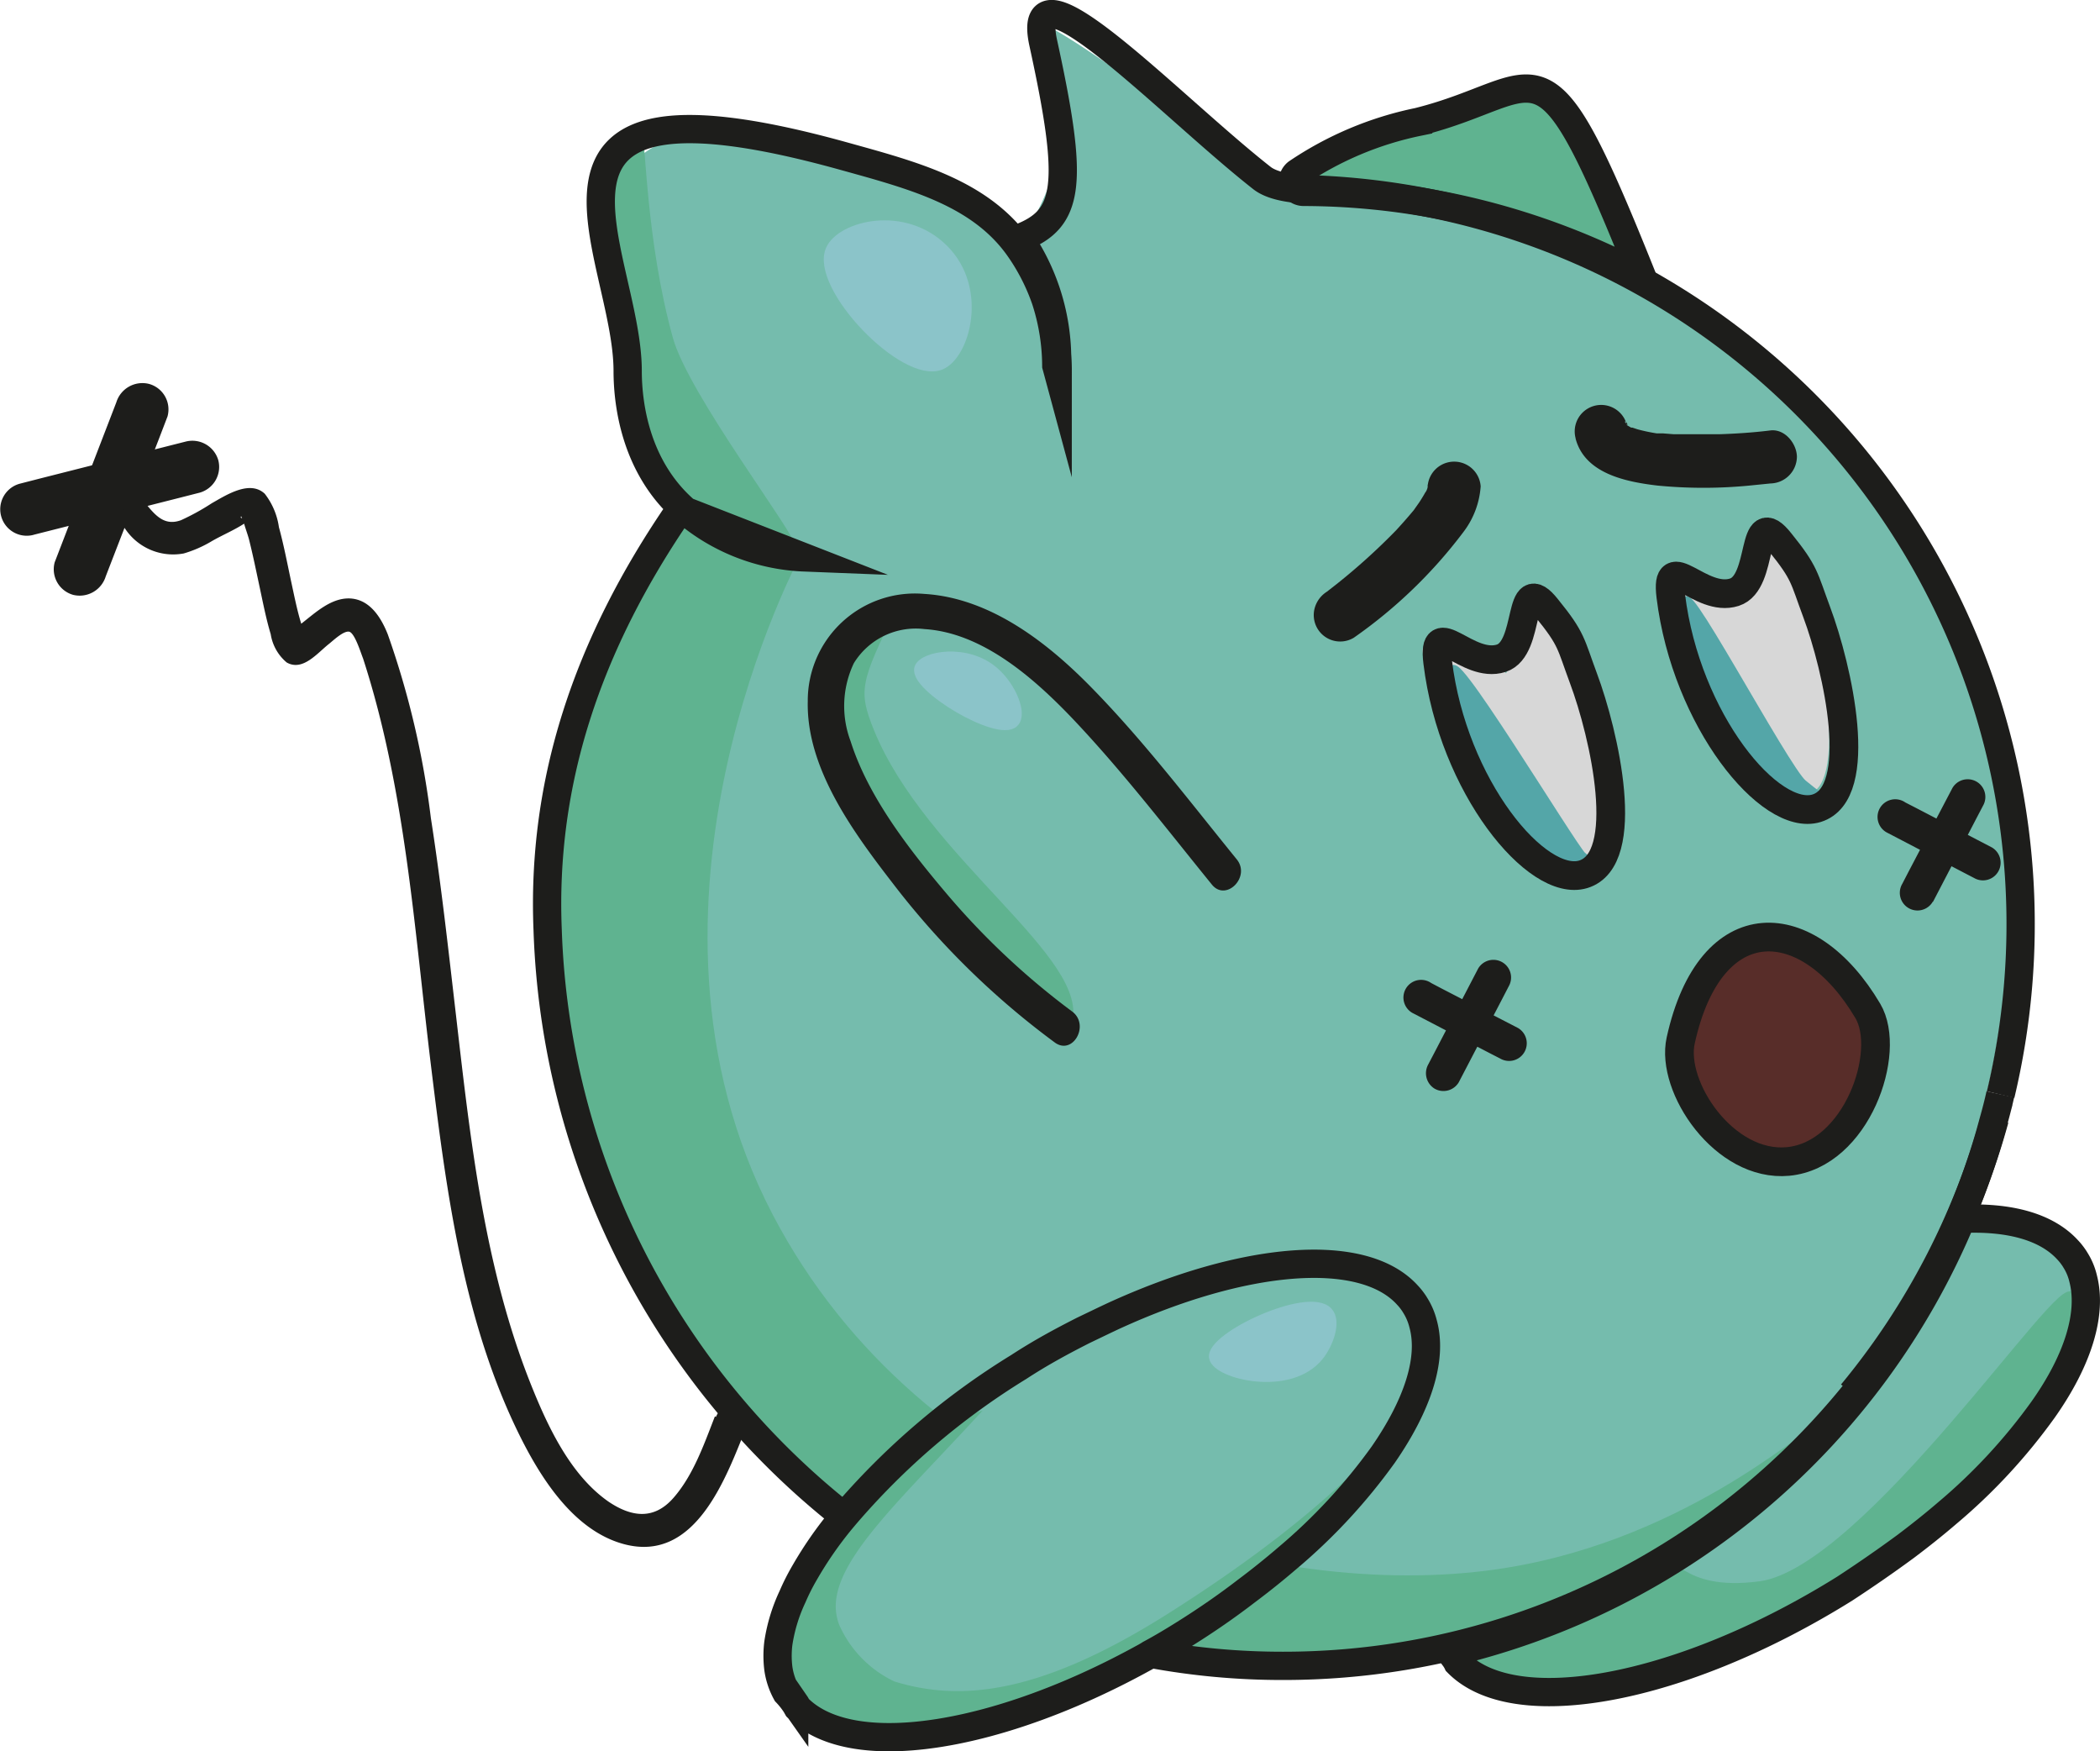 <svg xmlns="http://www.w3.org/2000/svg" viewBox="0 0 148.55 123.83"><defs><style>.cls-1{fill:#75bcad;stroke:#75bcad;}.cls-1,.cls-2,.cls-4,.cls-5,.cls-6,.cls-7,.cls-8,.cls-9{stroke-miterlimit:10;}.cls-1,.cls-2{stroke-width:0.75px;}.cls-2{fill:#5fb390;stroke:#5fb390;}.cls-3{fill:#1d1d1b;}.cls-4{fill:#8bc4c9;stroke:#8bc4c9;}.cls-4,.cls-5,.cls-7{stroke-width:0.75px;}.cls-5{fill:#d7d7d7;stroke:#d7d7d7;}.cls-6{fill:#582d29;stroke:#582d29;stroke-width:1.38px;}.cls-7{fill:#54a6a8;stroke:#54a6a8;}.cls-8,.cls-9{fill:none;stroke:#1d1d1b;}.cls-8{stroke-width:2px;}.cls-9{stroke-width:2.03px;}</style></defs><g id="Capa_9" data-name="Capa 9"><path class="cls-1" d="M55.21,37.27A13.82,13.82,0,0,1,45,25.07c-.43-5.36-3.17-12,1.61-14.45,7.44-3.8,20.38,3.17,21.42,4,1.47,1.17,4.55,3.63,5,7.36C74,29.38,64.39,39.38,55.21,37.27Z"/><path class="cls-1" d="M73.34,2.65C85.44,22.68,37.66,34.72,38.6,65c.75,24.5,18.51,39.46,21.06,41.35,14.73,10.93,34.16,11.32,53,6.39,14-3.66,19.76-17.59,21.68-20.9a54.68,54.68,0,0,0,6.78-19.55,50.6,50.6,0,0,0-2.33-25.36c-.83-2.25-3.66-13.08-13.93-20.13C100.44,10,94.24,16.07,90.5,13.49,80.76,6.78,71.59-.24,73.34,2.65Z"/><path class="cls-2" d="M75.41,72.46C77,68.11,65.2,60.93,61.48,51.79c-1.19-2.93-1-3.68,1.65-9,.34-.69-1.88.94-2.69,2.7-.69,1.51-3.56,3.25,3.34,15.24,1.55,2.7,7.53,10.72,9.7,10.38C74.24,71,75.08,73.38,75.41,72.46Z"/><path class="cls-2" d="M91.15,12.88C91,11.6,101.7,7.08,108.79,7.53c2.07.12,6.39,9.51,5.68,10.58s-4.49-1.83-13-3.58C94.6,13.1,91.25,13.71,91.15,12.88Z"/><path class="cls-2" d="M45.05,9.59c-.28-.16-6,8.59,2.69,24.36,2.14,3.9,7.83,5.31,8.15,4.82S48.37,28.12,47.24,24C45.31,17.07,45.3,9.74,45.05,9.59Z"/><path class="cls-2" d="M48.17,37C36.81,54.91,36.35,68.57,41.89,83.52c8.82,23.79,33.92,40,64.44,31.41,12.65-3.56,21.12-11.76,21.52-13.1.27-.9-8.83,7.93-22.73,9.63-16.23,2-40.14-5-50.8-25.4-11.51-22.08,2-47,2-47C52.32,38.46,48.85,35.93,48.17,37Z"/><path class="cls-1" d="M103.5,116.46c10.71-4.64,20.77-3.61,34.84-29.33,1.84-3.35,6.69,1.08,7.4,2.07,7.15,9.92-20.72,30.34-36.18,30C108.51,119.15,101.4,117.37,103.5,116.46Z"/><path class="cls-1" d="M57.21,117.49c-3.36-10.3,27.36-29.27,36.68-27.65,3.8.67,6.63,2.45,6.71,3.66.93,14.22-28.24,34-39.8,27.71A7,7,0,0,1,57.21,117.49Z"/><path class="cls-2" d="M116.66,110.65c-7.87,4.26-16.66,3.59-11.74,8s45-10.82,41.68-26.83c-.41-2-14.45,19.35-22.07,20.38C118.52,113,118.32,109.76,116.66,110.65Z"/><path class="cls-2" d="M68.3,100.51c-3.38,1-15.62,14.26-13,18.69,2.13,3.54,8.6,5.29,14.21,3,23.49-9.58,30.22-21.06,29.91-21.44-.18-.22-3.41,5.35-16.62,13.69-9.15,5.78-14.89,6.3-19.68,4.81a8.41,8.41,0,0,1-4.1-4.2C57.55,111.27,62.18,107.1,68.3,100.51Z"/></g><g id="Capa_10" data-name="Capa 10"><path class="cls-3" d="M7.48,40.76l3.83-9.9.54-1.41a1.87,1.87,0,0,0-1.31-2.3,1.93,1.93,0,0,0-2.31,1.3L4.41,38.36l-.54,1.4a1.88,1.88,0,0,0,1.31,2.31,1.93,1.93,0,0,0,2.3-1.31Z"/><path class="cls-3" d="M2.38,37.82l10.3-2.61,1.45-.37a1.89,1.89,0,0,0,1.31-2.3,1.91,1.91,0,0,0-2.31-1.31L2.83,33.84l-1.44.37a1.87,1.87,0,1,0,1,3.61Z"/><path class="cls-3" d="M95.78,45.09a34.19,34.19,0,0,0,7.75-7.48,6,6,0,0,0,1.21-3.22,1.88,1.88,0,0,0-3.75,0s0,.2,0,.22.12-.56,0-.32l0,.12c0,.23-.33.71,0,.11a11.84,11.84,0,0,1-.59,1l-.38.54c-.16.23.13-.16.13-.17l-.11.15-.27.32c-.33.39-.67.77-1,1.13a44.67,44.67,0,0,1-4.21,3.81l-.73.57c-.29.23.45-.34.16-.12l-.07.06A2,2,0,0,0,93,43a1.87,1.87,0,0,0,2.75,2.11Z"/><path class="cls-3" d="M103.19,76.54l3.09-5.93.44-.85a1.25,1.25,0,1,0-2.16-1.26l-3.09,5.94-.44.84a1.28,1.28,0,0,0,.45,1.71,1.26,1.26,0,0,0,1.71-.45Z"/><path class="cls-3" d="M111.45,31c.65,2.51,3.6,3.08,5.8,3.34a33.61,33.61,0,0,0,6.5,0l1.49-.15a1.91,1.91,0,0,0,1.87-1.87c0-.92-.83-2-1.87-1.88-1.21.15-2.42.23-3.64.27-1.06,0-2.13,0-3.19,0l-.76-.06-.4,0-.17,0c-.23,0,.5.08.12,0a12.83,12.83,0,0,1-1.37-.29l-.36-.12-.13,0c-.29-.09.35.18.16.07s-.35-.21-.53-.3.35.34.09.07L115,29.9c-.18-.14.11-.15.13.2,0-.05-.1-.14-.12-.2,0,.1.16.47.06.11a1.87,1.87,0,1,0-3.61,1Z"/><path class="cls-3" d="M100,71.68l5.36,2.79.76.39a1.25,1.25,0,0,0,1.26-2.16L102,69.92l-.76-.4A1.25,1.25,0,1,0,100,71.68Z"/><path class="cls-3" d="M136.74,63.77l3.09-5.94.44-.84a1.25,1.25,0,0,0-2.16-1.26L135,61.66l-.44.85a1.25,1.25,0,1,0,2.16,1.26Z"/><path class="cls-3" d="M133.52,58.9l5.35,2.79.77.4a1.25,1.25,0,0,0,1.26-2.16l-5.36-2.79-.76-.39a1.25,1.25,0,1,0-1.26,2.15Z"/><path class="cls-4" d="M58.79,17.65c-1.17,2.54,5.2,9.18,7.74,8.13,1.7-.7,3-5.34.2-8.13S59.55,16,58.79,17.65Z"/><path class="cls-4" d="M65.05,47.27c.24-.83,3.31-1.43,5.25.26,1.24,1.07,2,3,1.39,3.55C70.63,52.1,64.68,48.56,65.05,47.27Z"/><path class="cls-4" d="M85.9,96c.21,1.15,5.32,2.43,7.37-.13.69-.86,1.25-2.43.63-3.08C92.53,91.36,85.64,94.61,85.9,96Z"/><path class="cls-5" d="M111.5,61.72c3.22-.25.48-15.76-2.32-18.32-1.77-1.62-1.68,6.14-3,4.38-.8-1.09-2.71,0-5.16-1.8C100.61,45.65,106.59,62.11,111.5,61.72Z"/><path class="cls-5" d="M127.66,55.84c3-.24.45-14.51-2.13-16.87-1.63-1.48-1.55,5.66-2.73,4-.74-1-2.5,0-4.76-1.66C117.64,41.05,123.14,56.19,127.66,55.84Z"/><path class="cls-6" d="M122,80.72c3.29,2.5,8.75,1.59,10.4-4.79.83-3.21-1.88-9.4-7.67-8.75C118.38,67.89,118.77,78.3,122,80.72Z"/><path class="cls-7" d="M119.34,43.24C122.89,55,124.82,55.55,127,55.9c1.78.3,2.42,1.18.49-.41C126.23,54.5,118.09,39.1,119.34,43.24Z"/><path class="cls-7" d="M102.82,47.91c3.55,11.78,6,11.22,7.62,12.67,1.29,1.17,3.35,1.53,1.42,0C111.15,59.94,101.77,44.41,102.82,47.91Z"/></g><g id="Capa_2" data-name="Capa 2"><g id="Capa_1" data-name="Capa 1"><path class="cls-8" d="M92.22,13.57a51.61,51.61,0,0,1,23.91,5.94c-7.24-18.06-6.72-13.16-15.81-10.89a23.88,23.88,0,0,0-8.57,3.61A.75.75,0,0,0,92.22,13.57Z"/><path class="cls-9" d="M112,47.94c1.5,4,3.49,12.82,0,13.89-3.28,1-9.23-6.23-10.3-15-.42-3.42,2.09.5,4.5-.28,2.15-.7,1.09-6.24,3.23-3.52C111.21,45.22,111.1,45.52,112,47.94Z"/><path class="cls-9" d="M128.5,43.26c1.5,4,3.48,12.83,0,13.9-3.29,1-9.23-6.23-10.31-15-.42-3.42,2.09.5,4.5-.28,2.16-.7,1.1-6.24,3.24-3.52C127.7,40.55,127.6,40.85,128.5,43.26Z"/><path class="cls-8" d="M72.14,16.83C75.65,15.47,76,13.12,73.8,3.05c-1.45-6.63,9,4.47,15.48,9.55,1.2.93,4,.81,4,.81a52,52,0,0,1,48.24,64"/><path class="cls-8" d="M131,98.55a52.08,52.08,0,0,0,10.1-19.41"/><path class="cls-8" d="M141.5,77.39c-.13.59-.28,1.17-.44,1.75a52,52,0,0,1-50.29,38.67,51,51,0,0,1-9.41-.86"/><path class="cls-8" d="M59.66,107.2A55.13,55.13,0,0,1,38.74,65.78C38.31,55.4,41.47,45.66,48.13,36l.21.08,8.56,3.34A13.79,13.79,0,0,1,48.34,36C45,33,44.4,28.7,44.4,26.23c0-8.4-9.83-22.14,15.21-15.21,5,1.39,9.78,2.61,12.53,6.58A14.83,14.83,0,0,1,74.22,22a15.17,15.17,0,0,1,.6,4.23l-.1-.37A15.3,15.3,0,0,0,72,17.23l.29-.11a15.1,15.1,0,0,1,2.49,8.34"/></g><g id="Capa_8" data-name="Capa 8"><path class="cls-9" d="M132.13,71.5c1.72,2.91-.79,10.18-5.65,10.64-4.51.42-8.32-5.28-7.59-8.56C121,64,127.94,64.4,132.13,71.5Z"/><path class="cls-8" d="M97.85,102.87a40.13,40.13,0,0,1-6.79,7.33c-.92.79-1.89,1.57-2.92,2.34q-2,1.54-4.33,3c-.81.51-1.63,1-2.45,1.44-.17.11-.33.2-.5.29-6.81,3.74-13.5,5.69-18.36,5.58-2.65-.06-4.77-.74-6.08-2.08l-.13-.23-.11-.16a5.94,5.94,0,0,0-.55-.67,5,5,0,0,1-.57-1.71,7.21,7.21,0,0,1,0-1.8,11.85,11.85,0,0,1,1-3.28,15.45,15.45,0,0,1,.87-1.72,27,27,0,0,1,2.58-3.72l.21-.25A51.84,51.84,0,0,1,72.07,96.67c1.53-1,3.05-1.82,4.57-2.59h0l1.5-.72.55-.26c9.28-4.27,17.71-5,20.87-1.51a4.15,4.15,0,0,1,.42.52,1.63,1.63,0,0,1,.11.17,4.52,4.52,0,0,1,.58,1.35C101.35,96.11,100.27,99.37,97.85,102.87Z"/><path class="cls-8" d="M144.53,99.68a40.13,40.13,0,0,1-6.79,7.33c-.92.79-1.9,1.57-2.92,2.34-1.36,1-2.8,2-4.33,3-7.81,4.87-15.75,7.44-21.31,7.31-2.65-.06-4.77-.74-6.08-2.08a1.71,1.71,0,0,0-.13-.23,1.77,1.77,0,0,0-.12-.17,3.92,3.92,0,0,0-.25-.32A52.15,52.15,0,0,0,138.76,86.2c3.36-.16,6,.55,7.5,2.19a4.15,4.15,0,0,1,.42.52,1.63,1.63,0,0,1,.11.17,4.26,4.26,0,0,1,.57,1.35C148,92.91,147,96.18,144.53,99.68Z"/><path class="cls-3" d="M75.85,71.54a53.25,53.25,0,0,1-9-8.47c-2.6-3.08-5.45-6.76-6.68-10.65a7.05,7.05,0,0,1,.23-5.52,5.14,5.14,0,0,1,5-2.41c4.13.26,7.78,3.51,10.49,6.35,3.5,3.69,6.63,7.77,9.83,11.71,1,1.25,2.77-.53,1.77-1.77-3.29-4.05-6.49-8.26-10.13-12-3.15-3.25-7.25-6.5-12-6.78a7.58,7.58,0,0,0-8.22,7.6c-.11,4.73,3.22,9.25,6,12.85A57,57,0,0,0,74.58,73.7c1.29,1,2.54-1.2,1.27-2.16Z"/><path class="cls-3" d="M50.57,100.17c-.78,2-1.53,4.16-2.93,5.76s-3,1.34-4.59.27c-2.69-1.87-4.29-5.29-5.47-8.23-3.33-8.31-4.31-17.4-5.33-26.22-.54-4.64-1.05-9.28-1.77-13.89a61.15,61.15,0,0,0-3.05-13c-.48-1.21-1.3-2.53-2.77-2.54-1.27,0-2.34,1-3.25,1.71-.17.15-.75.48-.8.67s1,.19,1,.25a6.3,6.3,0,0,0-.3-.84c-.31-1-.52-2.1-.75-3.15-.26-1.23-.5-2.47-.83-3.68a5,5,0,0,0-1-2.36c-1.06-1-2.74.1-3.75.67a16.5,16.5,0,0,1-2.18,1.2c-1.06.38-1.68-.19-2.35-1-.93-1.13-2.53.49-1.6,1.6A4.08,4.08,0,0,0,13,39.14a8.51,8.51,0,0,0,2-.88c.75-.43,1.64-.8,2.35-1.28s-.53-.17-.29-.47a2.49,2.49,0,0,0,.15.28c.08.4.28.9.4,1.34.28,1.11.51,2.24.75,3.36s.46,2.26.79,3.36a3.27,3.27,0,0,0,1.13,2c1.14.65,2.17-.67,3-1.32.3-.24,1-.91,1.4-.86s.83,1.47,1,1.89c3,9.23,3.63,19.16,4.8,28.75,1.09,8.92,2.29,18.26,6.37,26.39,1.51,3,3.82,6.57,7.28,7.5,5.1,1.37,7.25-4.75,8.71-8.39.54-1.36-1.65-2-2.19-.61Z"/></g></g></svg>